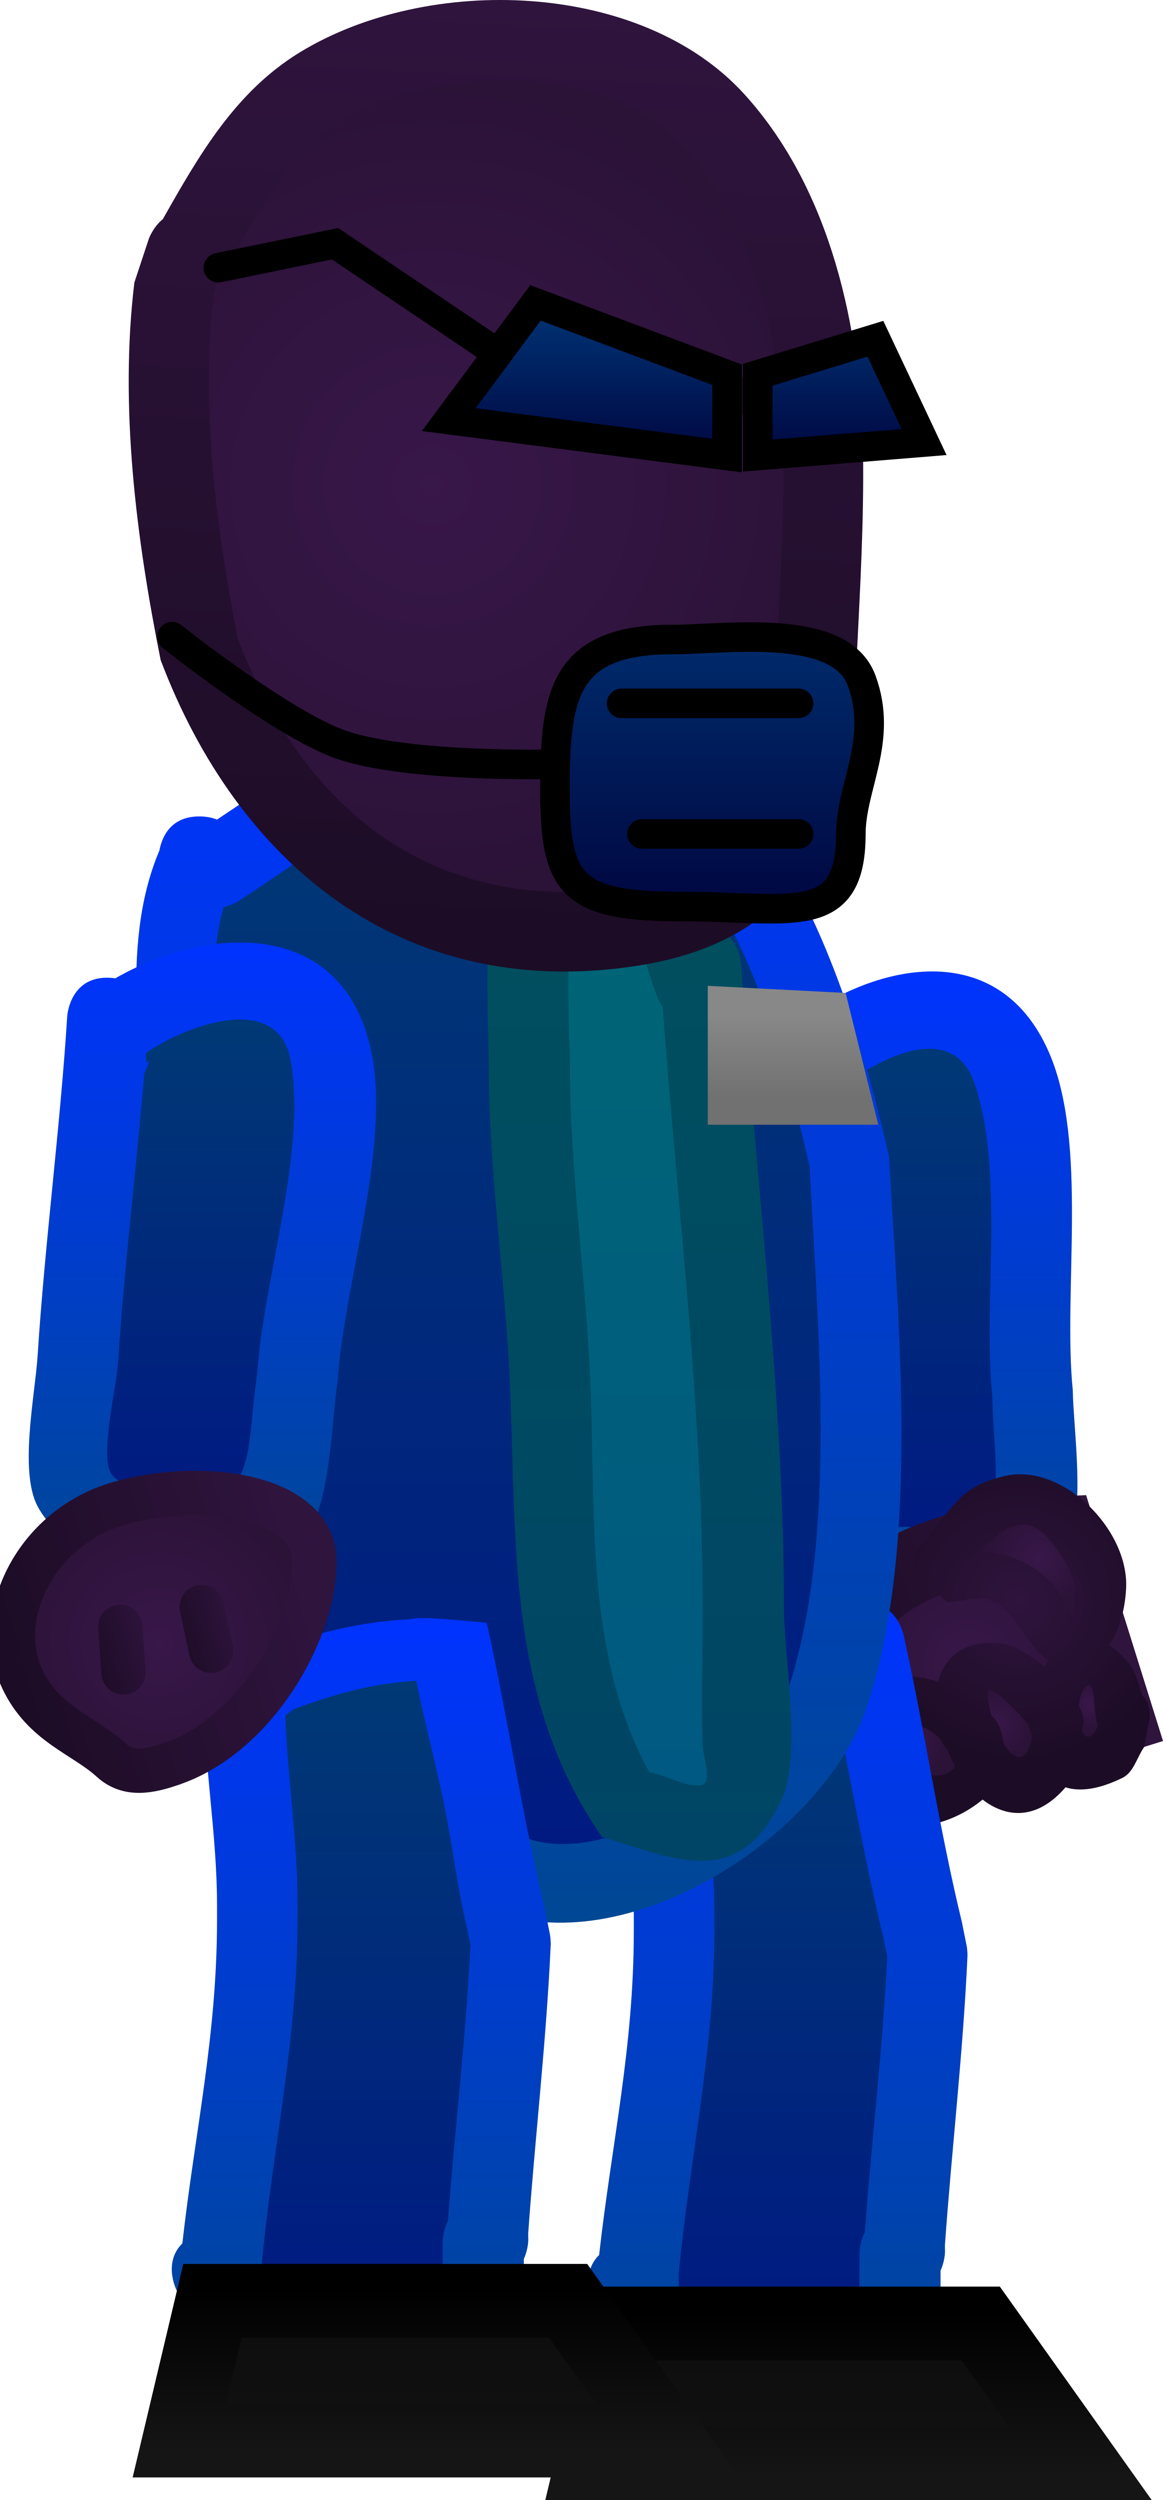 <svg version="1.1" xmlns="http://www.w3.org/2000/svg" xmlns:xlink="http://www.w3.org/1999/xlink" width="39.375" height="84.597" viewBox="0,0,39.375,84.597"><defs><linearGradient x1="331.189" y1="148.253" x2="331.189" y2="169.929" gradientUnits="userSpaceOnUse" id="color-1"><stop offset="0" stop-color="#0033ff"/><stop offset="1" stop-color="#004794"/></linearGradient><linearGradient x1="331.223" y1="150.868" x2="331.223" y2="167.077" gradientUnits="userSpaceOnUse" id="color-2"><stop offset="0" stop-color="#003975"/><stop offset="1" stop-color="#001a82"/></linearGradient><radialGradient cx="333.079" cy="171.642" r="4.269" gradientUnits="userSpaceOnUse" id="color-3"><stop offset="0" stop-color="#381749"/><stop offset="1" stop-color="#2b1237"/></radialGradient><linearGradient x1="337.154" y1="170.367" x2="329.005" y2="172.917" gradientUnits="userSpaceOnUse" id="color-4"><stop offset="0" stop-color="#2f143d"/><stop offset="1" stop-color="#1c0c25"/></linearGradient><radialGradient cx="334.776" cy="169.561" r="5.593" gradientUnits="userSpaceOnUse" id="color-5"><stop offset="0" stop-color="#2f143d"/><stop offset="1" stop-color="#1c0c25"/></radialGradient><radialGradient cx="331.237" cy="174.389" r="1.067" gradientUnits="userSpaceOnUse" id="color-6"><stop offset="0" stop-color="#381749"/><stop offset="1" stop-color="#2b1237"/></radialGradient><radialGradient cx="334.031" cy="173.692" r="1.243" gradientUnits="userSpaceOnUse" id="color-7"><stop offset="0" stop-color="#381749"/><stop offset="1" stop-color="#2b1237"/></radialGradient><radialGradient cx="337.198" cy="173.055" r="0.839" gradientUnits="userSpaceOnUse" id="color-8"><stop offset="0" stop-color="#381749"/><stop offset="1" stop-color="#2b1237"/></radialGradient><radialGradient cx="335.471" cy="168.104" r="1.753" gradientUnits="userSpaceOnUse" id="color-9"><stop offset="0" stop-color="#381749"/><stop offset="1" stop-color="#2b1237"/></radialGradient><linearGradient x1="326.658" y1="169.597" x2="326.658" y2="196.772" gradientUnits="userSpaceOnUse" id="color-10"><stop offset="0" stop-color="#0033ff"/><stop offset="1" stop-color="#004794"/></linearGradient><linearGradient x1="326.82" y1="172.647" x2="326.82" y2="194.176" gradientUnits="userSpaceOnUse" id="color-11"><stop offset="0" stop-color="#003975"/><stop offset="1" stop-color="#001a82"/></linearGradient><linearGradient x1="330.866" y1="193.604" x2="330.866" y2="199.128" gradientUnits="userSpaceOnUse" id="color-12"><stop offset="0" stop-color="#0d0d0d"/><stop offset="1" stop-color="#111111"/></linearGradient><linearGradient x1="330.866" y1="193.604" x2="330.866" y2="199.128" gradientUnits="userSpaceOnUse" id="color-13"><stop offset="0" stop-color="#000000"/><stop offset="1" stop-color="#151515"/></linearGradient><linearGradient x1="317.883" y1="138.888" x2="317.883" y2="180.442" gradientUnits="userSpaceOnUse" id="color-14"><stop offset="0" stop-color="#0033ff"/><stop offset="1" stop-color="#004794"/></linearGradient><linearGradient x1="317.83" y1="141.603" x2="317.83" y2="177.781" gradientUnits="userSpaceOnUse" id="color-15"><stop offset="0" stop-color="#003975"/><stop offset="1" stop-color="#001a82"/></linearGradient><linearGradient x1="321.905" y1="144.472" x2="321.905" y2="175.789" gradientUnits="userSpaceOnUse" id="color-16"><stop offset="0" stop-color="#5ca05c"/><stop offset="1" stop-color="#498049"/></linearGradient><linearGradient x1="321.964" y1="141.785" x2="321.964" y2="178.346" gradientUnits="userSpaceOnUse" id="color-17"><stop offset="0" stop-color="#00505d"/><stop offset="1" stop-color="#004565"/></linearGradient><linearGradient x1="321.905" y1="144.465" x2="321.905" y2="175.796" gradientUnits="userSpaceOnUse" id="color-18"><stop offset="0" stop-color="#006675"/><stop offset="1" stop-color="#005982"/></linearGradient><linearGradient x1="327.74" y1="149.742" x2="327.74" y2="152.504" gradientUnits="userSpaceOnUse" id="color-19"><stop offset="0" stop-color="#ababab"/><stop offset="1" stop-color="#7f7f7f"/></linearGradient><linearGradient x1="327.74" y1="149.742" x2="327.74" y2="152.504" gradientUnits="userSpaceOnUse" id="color-20"><stop offset="0" stop-color="#888888"/><stop offset="1" stop-color="#717171"/></linearGradient><linearGradient x1="312.547" y1="170.132" x2="312.547" y2="196.38" gradientUnits="userSpaceOnUse" id="color-21"><stop offset="0" stop-color="#0033ff"/><stop offset="1" stop-color="#004794"/></linearGradient><linearGradient x1="312.709" y1="172.255" x2="312.709" y2="193.784" gradientUnits="userSpaceOnUse" id="color-22"><stop offset="0" stop-color="#003975"/><stop offset="1" stop-color="#001a82"/></linearGradient><linearGradient x1="316.894" y1="192.838" x2="316.894" y2="198.362" gradientUnits="userSpaceOnUse" id="color-23"><stop offset="0" stop-color="#0d0d0d"/><stop offset="1" stop-color="#111111"/></linearGradient><linearGradient x1="316.894" y1="192.838" x2="316.894" y2="198.362" gradientUnits="userSpaceOnUse" id="color-24"><stop offset="0" stop-color="#000000"/><stop offset="1" stop-color="#151515"/></linearGradient><linearGradient x1="307.17" y1="147.274" x2="307.17" y2="168.809" gradientUnits="userSpaceOnUse" id="color-25"><stop offset="0" stop-color="#0033ff"/><stop offset="1" stop-color="#004794"/></linearGradient><linearGradient x1="307.112" y1="149.88" x2="307.112" y2="165.992" gradientUnits="userSpaceOnUse" id="color-26"><stop offset="0" stop-color="#003975"/><stop offset="1" stop-color="#001a82"/></linearGradient><radialGradient cx="305.683" cy="170.956" r="5.24" gradientUnits="userSpaceOnUse" id="color-27"><stop offset="0" stop-color="#381749"/><stop offset="1" stop-color="#2b1237"/></radialGradient><linearGradient x1="310.718" y1="169.501" x2="300.649" y2="172.411" gradientUnits="userSpaceOnUse" id="color-28"><stop offset="0" stop-color="#2f143d"/><stop offset="1" stop-color="#1c0c25"/></linearGradient><linearGradient x1="308.387" y1="170.187" x2="306.226" y2="170.812" gradientUnits="userSpaceOnUse" id="color-29"><stop offset="0" stop-color="#2f143d"/><stop offset="1" stop-color="#1c0c25"/></linearGradient><linearGradient x1="305.524" y1="170.887" x2="303.363" y2="171.512" gradientUnits="userSpaceOnUse" id="color-30"><stop offset="0" stop-color="#2f143d"/><stop offset="1" stop-color="#1c0c25"/></linearGradient><linearGradient x1="317.905" y1="115.397" x2="316.294" y2="148.122" gradientUnits="userSpaceOnUse" id="color-31"><stop offset="0" stop-color="#2f143d"/><stop offset="1" stop-color="#1c0c25"/></linearGradient><radialGradient cx="314.957" cy="131.811" r="13.685" gradientUnits="userSpaceOnUse" id="color-32"><stop offset="0" stop-color="#381749"/><stop offset="1" stop-color="#2b1237"/></radialGradient><linearGradient x1="323.054" y1="137.237" x2="322.793" y2="142.558" gradientUnits="userSpaceOnUse" id="color-33"><stop offset="0" stop-color="#180c1e"/><stop offset="1" stop-color="#180c1e" stop-opacity="0"/></linearGradient><linearGradient x1="326.579" y1="137.169" x2="326.317" y2="142.49" gradientUnits="userSpaceOnUse" id="color-34"><stop offset="0" stop-color="#180c1e"/><stop offset="1" stop-color="#180c1e" stop-opacity="0"/></linearGradient><linearGradient x1="320.221" y1="125.63" x2="320.221" y2="130.797" gradientUnits="userSpaceOnUse" id="color-35"><stop offset="0" stop-color="#003577"/><stop offset="1" stop-color="#000741"/></linearGradient><linearGradient x1="330.685" y1="125.63" x2="330.685" y2="130.797" gradientUnits="userSpaceOnUse" id="color-36"><stop offset="0" stop-color="#003577"/><stop offset="1" stop-color="#000741"/></linearGradient><linearGradient x1="323.378" y1="134.468" x2="323.378" y2="146.057" gradientUnits="userSpaceOnUse" id="color-37"><stop offset="0" stop-color="#003577"/><stop offset="1" stop-color="#000741"/></linearGradient></defs><g transform="translate(-300.317,-115.382)"><g data-paper-data="{&quot;isPaintingLayer&quot;:true}" fill-rule="nonzero" stroke-linejoin="miter" stroke-miterlimit="10" stroke-dasharray="" stroke-dashoffset="0" style="mix-blend-mode: normal"><g stroke-linecap="butt"><g stroke="none" stroke-width="0.5"><path d="M328.497,153.276c0.265,3.228 0.405,6.466 0.731,9.698c0.077,0.767 -0.095,3.011 0.308,3.659c0.316,0.508 1.16,0.326 1.757,0.366c3.492,0.235 2.637,-1.445 2.587,-4.42c-0.32,-3.149 0.451,-7.598 -0.607,-10.546c-0.818,-2.277 -3.724,-0.534 -4.835,0.559c0.006,0.073 0.013,0.147 0.019,0.22l0.132,0.021c0,0 -0.008,0.198 -0.093,0.441zM326.979,150.22c2.676,-2.193 7.063,-3.299 8.844,0.753c1.349,3.067 0.478,8.098 0.814,11.444c0.025,1.397 0.435,4.03 -0.172,5.302c-1.305,2.733 -7.317,2.944 -9.149,0.558c-0.819,-1.067 -0.703,-3.71 -0.836,-5.025c-0.387,-3.837 -0.507,-7.684 -0.896,-11.51c0,0 -0.139,-1.374 1.235,-1.513c0.055,-0.006 0.108,-0.009 0.159,-0.01z" fill="url(#color-1)"/><path d="M328.567,152.785l-0.085,0.08c-0.006,-0.073 -0.06,-0.247 -0.066,-0.32c1.111,-1.093 4.055,-2.84 4.872,-0.563c1.058,2.948 0.304,7.496 0.624,10.644c0.05,2.974 0.873,4.664 -2.619,4.429c-0.597,-0.04 -1.454,0.14 -1.77,-0.368c-0.403,-0.648 -0.244,-2.898 -0.321,-3.665c-0.326,-3.232 -0.464,-6.568 -0.73,-9.796c0.085,-0.243 0.096,-0.442 0.096,-0.442z" data-paper-data="{&quot;noHover&quot;:false,&quot;origItem&quot;:[&quot;Path&quot;,{&quot;applyMatrix&quot;:true,&quot;segments&quot;:[[[616.01757,324.85208],[0.42222,0.19775],[-5.862,-0.10908]],[[598.41748,324.4053],[5.88139,0],[-1.39497,0]],[[591.77102,324.29391],[1.24103,-0.60726],[-0.97287,0.47604]],[[590.7917,327.39212],[0.18086,-1.06789],[-1.058,6.24707]],[[598.28123,332.85556],[-5.36576,-0.45131],[5.72909,-0.0041]],[[617.38488,333.68111],[-5.50117,1.3696],[4.2505,-1.05822]],[[617.25671,324.87154],[1.76693,2.20033],[-0.1335,-0.00169]],[[616.85624,324.86607],[0.13349,0.00196],[0,0]],[616.79521,325.10061]],&quot;closed&quot;:true}]}" fill="url(#color-2)"/></g><g><path d="M329.37,169.836c1.675,-2.365 6.812,-2.574 6.812,-2.574l1.944,6.212l-8.149,2.55c0,0 -2.282,-3.823 -0.607,-6.188z" fill="url(#color-3)" stroke="url(#color-4)" stroke-width="2.5"/><path d="M332.206,174.398c-0.237,-0.613 -1.572,-0.991 -1.92,-0.425c-0.417,0.677 1.703,2.12 2.338,1.161c-0.103,-0.18 -0.195,-0.367 -0.274,-0.56c-0.094,-0.093 -0.144,-0.175 -0.144,-0.175zM334.241,173.975l0.066,0.368c0.335,0.555 0.741,0.773 0.922,-0.221l-0.154,-0.415c-0.18,-0.212 -0.363,-0.42 -0.567,-0.609c-0.206,-0.19 -0.707,-0.706 -0.722,-0.426c-0.01,0.198 0.04,0.478 0.129,0.77c0.255,0.207 0.326,0.534 0.326,0.534zM328.845,175.333c-0.797,-2.713 1.392,-3.674 3.234,-3.043c0.2,-0.798 0.808,-1.368 1.984,-1.321c0.561,0.022 1.066,0.398 1.517,0.733c0.033,0.024 0.065,0.049 0.096,0.075c0.04,-0.076 0.083,-0.15 0.128,-0.22c-0.765,-0.486 -1.088,-1.72 -1.925,-2.026c-0.465,-0.17 -0.988,0.058 -1.483,0.064l-1.028,-0.942c0,0 -0.387,-0.765 0.358,-1.167c0.064,-0.229 0.201,-0.388 0.201,-0.388c0.862,-0.966 1.023,-1.432 2.38,-1.765c1.954,-0.481 4.225,1.788 4.137,3.775c-0.027,0.604 -0.18,1.38 -0.579,1.936c0.209,0.141 0.425,0.336 0.648,0.595c0.261,0.303 0.347,0.712 0.468,1.101c0.309,0.287 0.262,0.748 0.262,0.748l-0.19,1.01c-0.244,0.347 -0.352,0.854 -0.733,1.041c-0.817,0.402 -1.452,0.471 -1.929,0.322c-0.967,1.118 -1.992,1.042 -2.808,0.414c-1.474,1.232 -4.029,1.473 -4.739,-0.941zM337.479,173.741c-0.026,-0.048 -0.038,-0.08 -0.038,-0.08c-0.139,-0.391 -0.019,-1.459 -0.342,-1.198c-0.132,0.107 -0.204,0.374 -0.225,0.662c0.101,0.169 0.217,0.462 0.077,0.775c0.099,0.28 0.282,0.347 0.528,-0.16zM333.576,167.88c1.305,0.138 2.357,0.635 2.999,2.119c0.113,0.26 0.122,-0.56 0.11,-0.843c-0.025,-0.598 -0.612,-1.404 -1.01,-1.809c-0.755,-0.768 -1.524,-0.111 -2.099,0.533z" fill="url(#color-5)" stroke="none" stroke-width="0.5"/><path d="M332.385,174.573c0.08,0.193 0.169,0.395 0.271,0.575c-0.635,0.96 -2.817,-0.514 -2.401,-1.192c0.348,-0.565 1.748,-0.179 1.985,0.434c0,0 0.051,0.089 0.145,0.183z" data-paper-data="{&quot;noHover&quot;:false,&quot;origItem&quot;:[&quot;Path&quot;,{&quot;applyMatrix&quot;:true,&quot;segments&quot;:[[[713.45739,344.01345],[0,0],[-1.18729,0.07749]],[[711.6847,347.09997],[-0.78859,-0.90597],[0.94514,1.08581]],[[714.95349,343.68807],[1.31533,1.61513],[-0.36571,0.08035]],[[713.8376,343.85931],[0.37577,-0.0336],[-0.21177,0.11203]]],&quot;closed&quot;:true}]}" fill="url(#color-6)" stroke="none" stroke-width="0.5"/><path d="M333.882,173.431c-0.089,-0.292 -0.128,-0.589 -0.117,-0.787c0.015,-0.279 0.537,0.23 0.742,0.419c0.204,0.188 0.423,0.436 0.604,0.648l0.148,0.431c-0.182,0.994 -0.627,0.79 -0.962,0.235l-0.078,-0.375c0,0 -0.081,-0.364 -0.336,-0.571z" data-paper-data="{&quot;noHover&quot;:false,&quot;origItem&quot;:[&quot;Path&quot;,{&quot;applyMatrix&quot;:true,&quot;segments&quot;:[[713.82736,340.26916],[[714.49854,340.35442],[0,0],[1.14027,-0.27893]],[[714.61501,338.64132],[1.61915,0.85151],[0,0]],[[713.81479,338.68239],[0,0],[-0.463,0.19701]],[[712.45674,339.33334],[0.43528,-0.2507],[-0.43855,0.25258]],[[711.32956,340.35047],[-0.47431,-0.17649],[0.33621,0.1251]],[[712.7295,340.54308],[-0.55295,-0.00423],[0.49603,-0.32863]]],&quot;closed&quot;:true}]}" fill="url(#color-7)" stroke="none" stroke-width="0.5"/><path d="M336.942,173.934c0.14,-0.313 0.003,-0.657 -0.098,-0.826c0.021,-0.289 0.122,-0.573 0.254,-0.68c0.323,-0.261 0.226,0.869 0.365,1.26c0,0 0.011,0.032 0.037,0.081c-0.246,0.507 -0.46,0.444 -0.559,0.165z" data-paper-data="{&quot;noHover&quot;:false,&quot;origItem&quot;:[&quot;Path&quot;,{&quot;applyMatrix&quot;:true,&quot;segments&quot;:[[[715.17227,334.54677],[0.74271,0.69867],[-0.09765,0.01859]],[[715.01337,334.56944],[0,0],[-0.75102,0.02862]],[[712.75938,334.51273],[-0.27742,-0.69849],[0.1134,0.28552]],[[713.78191,335.2593],[-0.48756,-0.19192],[0.34728,-0.08294]],[[715.16273,335.54445],[-0.46486,-0.41063],[0.53654,-0.01982]]],&quot;closed&quot;:true}]}" fill="url(#color-8)" stroke="none" stroke-width="0.5"/><path d="M335.686,167.314c0.397,0.405 1.007,1.255 1.032,1.852c0.012,0.283 -0.006,1.117 -0.119,0.857c-0.642,-1.484 -1.751,-2.02 -3.056,-2.159c0.575,-0.644 1.388,-1.318 2.142,-0.551z" data-paper-data="{&quot;noHover&quot;:false,&quot;origItem&quot;:[&quot;Path&quot;,{&quot;applyMatrix&quot;:true,&quot;segments&quot;:[[[702.93741,338.12353],[-0.80111,-1.3408],[0.9444,-2.1794]],[[708.21863,334.08789],[-2.91026,0.30733],[0.51019,-0.05388]],[[706.82186,333.44151],[0.49549,0.133],[-1.04577,-0.28072]],[[703.15134,334.20874],[0.91368,-0.46802],[-1.73453,0.8885]]],&quot;closed&quot;:true}]}" fill="url(#color-9)" stroke="none" stroke-width="0.5"/></g></g><g stroke-linecap="butt"><g data-paper-data="{&quot;index&quot;:null}" stroke="none" stroke-width="0.5"><path d="M320.766,193.975l-0.369,-0.724c0,0 -0.458,-0.917 0.204,-1.565c0.419,-3.743 1.174,-7.018 1.174,-10.941c0,0 0,-1.381 1.381,-1.381c1.381,0 1.381,1.381 1.381,1.381c0,0 0,1.381 -1.381,1.381c-1.381,0 -1.381,-1.381 -1.381,-1.381v-0.457c0.006,-2.452 -0.456,-4.851 -0.457,-7.316c0,0 0,-1.317 1.286,-1.379l0.843,-0.529c1.853,-0.672 3.33,-1.03 5.172,-1.125c0.155,-0.13 0.362,-0.236 0.64,-0.297c1.348,-0.3 1.648,1.049 1.648,1.049c0.719,3.233 1.195,6.516 1.976,9.73l0.164,0.816c0,0 0.013,0.064 0.019,0.166c0.009,0.102 0.006,0.167 0.006,0.167c-0.149,3.282 -0.531,6.518 -0.764,9.791l0.004,0.206c0,0 0,0.318 -0.152,0.648c0,0.444 0,0.889 0,1.333v1.33c0.022,0.469 -0.135,0.784 -0.345,0.995c-0.193,0.227 -0.494,0.409 -0.962,0.426c-4.054,0.343 -7.562,1.627 -10.086,-2.324zM329.397,191.566c0,0 0,-0.352 0.178,-0.7c0.23,-3.093 0.582,-6.154 0.731,-9.256l-0.107,-0.541c-0.668,-2.765 -1.119,-5.577 -1.687,-8.367c-1.456,0.09 -2.593,0.399 -4.12,0.956l-0.292,0.217c0.085,2.15 0.434,4.255 0.439,6.411v0.457c0,4.095 -0.857,7.635 -1.226,11.569l0.007,0.32c0,0 -0,0.067 -0.015,0.17c1.413,1.925 3.772,1.286 6.093,0.905c0,-0.807 0,-1.736 0,-2.143z" fill="url(#color-10)"/><path d="M329.411,193.762c-2.321,0.38 -4.713,1.018 -6.126,-0.907c0.015,-0.104 0.014,-0.171 0.014,-0.171l-0.007,-0.32c0.369,-3.934 1.211,-7.568 1.211,-11.663l0.003,-0.46c-0.005,-2.156 -0.337,-4.27 -0.422,-6.42l0.294,-0.217c1.526,-0.557 2.686,-0.868 4.142,-0.957c0.568,2.79 1.056,5.625 1.724,8.39l0.111,0.547c-0.148,3.102 -0.531,6.24 -0.76,9.333c-0.178,0.349 -0.18,0.701 -0.18,0.701c0,0.407 -0.003,1.337 -0.003,2.144z" data-paper-data="{&quot;noHover&quot;:false,&quot;origItem&quot;:[&quot;Path&quot;,{&quot;applyMatrix&quot;:true,&quot;segments&quot;:[[[329.34589,196.45675],[0,0.36854],[0,0]],[[329.50667,195.82278],[-0.16078,0.31546],[0.20811,-2.79922]],[[330.16794,187.44507],[-0.13425,2.80784],[0,0]],[[330.07085,186.95568],[0,0],[-0.60488,-2.50272]],[[328.54369,179.3825],[0.51447,2.5252],[-1.31764,0.08123]],[[324.81473,180.24814],[1.38162,-0.50411],[0,0]],[[324.55041,180.44449],[0,0],[0.07662,1.9458]],[[324.94774,186.24748],[-0.00418,-1.95127],[0,0]],[[324.94774,186.66137],[0,0],[0,3.7065]],[[323.83783,197.13298],[0.33393,-3.56105],[0,0]],[323.84403,197.42249],[[323.83081,197.57676],[0.01322,-0.09403],[1.27911,1.74231]],[[329.34589,198.39616],[-2.10106,0.34423],[0,-0.73049]]],&quot;closed&quot;:true}]}" fill="url(#color-11)"/></g><path d="M320.36,198.729l1.121,-4.725h12.042l3.364,4.725z" fill="url(#color-12)" stroke="url(#color-13)" stroke-width="2.5"/></g><g stroke-linecap="butt"><path d="M305.715,144.159c0.069,-0.383 0.337,-1.171 1.384,-1.151c0.223,0.004 0.409,0.044 0.565,0.107c2.292,-1.52 4.668,-3.27 7.362,-3.887c10.097,-2.31 13.633,7.58 15.389,15.282c0.311,5.684 1.075,13.243 -0.773,18.694c-1.473,4.344 -8.205,8.683 -12.791,6.775c-1.036,-0.431 -2.524,-1.78 -3.435,-2.554c-3.775,-2.858 -6.654,-6.927 -7.966,-11.578c-0.914,-3.241 -0.165,-7.476 -0.207,-10.845c-0.045,-3.559 -0.928,-7.546 0.472,-10.844zM307.919,146.122c-0.76,2.65 0.053,6.198 0.086,8.849c0.039,3.062 -0.752,7.203 0.105,10.133c1.211,4.141 3.675,7.622 7.036,10.169c0.559,0.476 2.087,1.839 2.741,2.147c2.976,1.404 8.257,-2.307 9.136,-5.09c1.63,-5.163 0.917,-12.083 0.657,-17.437c-1.391,-6.024 -3.79,-14.869 -12.02,-12.975c-2.644,0.608 -5.018,2.584 -7.248,4.008c0,0 -0.203,0.129 -0.493,0.196z" data-paper-data="{&quot;index&quot;:null}" fill="url(#color-14)" stroke="none" stroke-width="0.5"/><path d="M308.38,145.88c2.23,-1.424 4.628,-3.409 7.273,-4.018c8.231,-1.893 10.686,6.982 12.077,13.006c0.26,5.354 0.955,12.343 -0.674,17.505c-0.879,2.783 -6.192,6.504 -9.168,5.101c-0.653,-0.308 -2.192,-1.671 -2.75,-2.148c-3.361,-2.548 -5.864,-6.056 -7.075,-10.197c-0.857,-2.93 -0.068,-7.122 -0.107,-10.184c-0.034,-2.651 -0.829,-6.219 -0.069,-8.869c0.29,-0.066 0.494,-0.197 0.494,-0.197z" data-paper-data="{&quot;noHover&quot;:false,&quot;origItem&quot;:[&quot;Path&quot;,{&quot;applyMatrix&quot;:true,&quot;segments&quot;:[[[676.95363,327.53763],[0.52277,-0.13029],[-1.28111,4.82322]],[[677.42355,343.54993],[-0.15471,-4.79615],[0.17873,5.54086]],[[677.97299,361.88541],[-1.65452,-5.27281],[2.33812,7.45136]],[[691.0677,380.04187],[-6.17325,-4.49245],[1.0278,0.84204]],[[696.10429,383.8304],[-1.19344,-0.53461],[5.43667,2.43539]],[[712.45871,374.29465],[-1.49146,5.06858],[2.76649,-9.40165]],[[713.03049,342.71279],[0.65934,9.6801],[-2.73024,-10.85366]],[[690.81498,319.65452],[14.83008,-3.71801],[-4.76467,1.19454]],[[677.83852,327.16594],[3.98524,-2.65696],[0,0]]],&quot;closed&quot;:true}],&quot;index&quot;:null}" fill="url(#color-15)" stroke="none" stroke-width="0.5"/><path d="M324.108,169.841c0,1.524 -0.052,3.057 -0.004,4.58c0.015,0.455 0.369,1.332 -0.086,1.365c-0.586,0.041 -1.131,-0.355 -1.712,-0.438c-2.173,-3.929 -1.816,-8.684 -1.99,-13.045c-0.143,-3.597 -0.706,-7.294 -0.703,-10.886c0.001,-1.244 -0.375,-6.393 0.874,-6.945c1.198,1.037 1.534,3.34 2.152,4.824l0.111,0.149c0.5,6.74 1.358,13.661 1.358,20.397z" data-paper-data="{&quot;noHover&quot;:false,&quot;origItem&quot;:[&quot;Path&quot;,{&quot;applyMatrix&quot;:true,&quot;segments&quot;:[[[695.28471,336.78703],[0.90515,12.20038],[0,0]],[[695.08577,336.5182],[0,0],[-1.1183,-2.68565]],[[691.20635,327.78622],[2.16851,1.87744],[-2.26047,0.99958]],[[689.64076,340.3558],[0.0015,-2.25151],[-0.00433,6.50217]],[[690.94745,359.88474],[-0.25953,-6.51127],[0.31463,7.89377]],[[694.48771,383.47986],[-3.93349,-7.11322],[1.0523,0.14957]],[[697.57617,384.27276],[-1.06024,0.07479],[0.82282,-0.05804]],[[697.72931,381.8029],[0.02636,0.82445],[-0.08813,-2.75645]],[[697.72931,373.51348],[0,2.75805],[0,-12.1937]]],&quot;closed&quot;:true}],&quot;index&quot;:null}" fill="url(#color-16)" stroke="none" stroke-width="0.5"/><path d="M324.597,146.808c0.752,0.296 0.812,1.197 0.812,1.197c0.481,7.228 1.449,14.548 1.449,21.783c0,1.634 0.613,5.007 -0.078,6.482c-1.448,3.094 -3.586,2.017 -6.085,1.268c-3.197,-4.622 -2.888,-9.755 -3.106,-15.164c-0.146,-3.637 -0.722,-7.27 -0.724,-10.903c-0.001,-1.994 -0.408,-7.164 1.215,-8.655c0.719,-0.66 1.827,-0.688 2.74,-1.031c2.429,1.576 2.96,2.911 3.776,5.023zM322.745,149.499l-0.11,-0.149c-0.618,-1.484 -0.945,-3.787 -2.143,-4.824c-1.249,0.552 -0.864,5.7 -0.865,6.944c-0.002,3.592 0.578,7.191 0.722,10.788c0.174,4.361 -0.217,9.105 1.956,13.034c0.581,0.083 1.12,0.479 1.706,0.438c0.455,-0.032 0.099,-0.909 0.085,-1.364c-0.049,-1.523 0,-3.056 0,-4.579c0,-6.736 -0.85,-13.549 -1.35,-20.288z" data-paper-data="{&quot;index&quot;:null}" fill="url(#color-17)" stroke="none" stroke-width="0.5"/><path d="M324.109,169.849c0,1.524 -0.053,3.057 -0.004,4.58c0.015,0.455 0.369,1.332 -0.086,1.365c-0.586,0.041 -1.132,-0.355 -1.713,-0.437c-2.173,-3.929 -1.821,-8.686 -1.994,-13.046c-0.143,-3.597 -0.703,-7.308 -0.701,-10.9c0.001,-1.244 -0.374,-6.393 0.875,-6.945c1.198,1.037 1.535,3.34 2.153,4.824l0.111,0.149c0.5,6.74 1.359,13.676 1.359,20.412z" data-paper-data="{&quot;noHover&quot;:false,&quot;origItem&quot;:[&quot;Path&quot;,{&quot;applyMatrix&quot;:true,&quot;segments&quot;:[[[645.27911,303.76847],[0.96165,12.96171],[0,0]],[[645.06775,303.48285],[0,0],[-1.18809,-2.85326]],[[640.94624,294.20597],[2.30382,1.9946],[-2.40154,1.06196]],[[639.28294,307.55993],[0.00159,-2.39202],[-0.00459,6.90792]],[[640.67118,328.30755],[-0.27574,-6.91759],[0.33425,8.38638]],[[644.43237,353.3751],[-4.17897,-7.55711],[1.11797,0.15889]],[[647.71356,354.21748],[-1.1264,0.07947],[0.87417,-0.06166]],[[647.87626,351.59349],[0.028,0.87591],[-0.09362,-2.92845]],[[647.87626,342.78678],[0,2.93017],[0,-12.95463]]],&quot;closed&quot;:true,&quot;fillColor&quot;:[0,0,0,1]}]}" fill="url(#color-18)" stroke="none" stroke-width="0.5"/><path d="M325.53,152.19v-2.134l2.427,0.125l0.498,2.009z" data-paper-data="{&quot;index&quot;:null}" fill="url(#color-19)" stroke="url(#color-20)" stroke-width="2.5"/></g><g stroke-linecap="butt"><g data-paper-data="{&quot;index&quot;:null}" stroke="none" stroke-width="0.5"><path d="M306.656,193.582l-0.369,-0.724c0,0 -0.458,-0.917 0.204,-1.565c0.419,-3.743 1.174,-7.018 1.174,-10.941c0,0 0,-1.381 1.381,-1.381c1.381,0 1.381,1.381 1.381,1.381c0,0 0,1.381 -1.381,1.381c-1.381,0 -1.381,-1.381 -1.381,-1.381v-0.457c0.006,-2.452 -0.456,-4.851 -0.457,-7.316l2.004,-1.285c1.853,-0.672 3.205,-1.03 5.048,-1.125c0.155,-0.13 2.537,0.128 2.537,0.128c0.719,3.233 1.195,6.516 1.976,9.73l0.164,0.816c0,0 0.013,0.064 0.019,0.166c0.009,0.102 0.007,0.167 0.007,0.167c-0.149,3.282 -0.531,6.518 -0.764,9.791l0.004,0.206c0,0 0,0.318 -0.152,0.648c0,0.444 0,0.889 0,1.333v1.33c0.022,0.469 -0.135,0.784 -0.345,0.995c-0.193,0.227 -0.494,0.409 -0.962,0.426c-4.054,0.343 -7.562,1.627 -10.086,-2.324zM315.286,191.173c0,0 0,-0.352 0.178,-0.7c0.23,-3.093 0.582,-6.154 0.731,-9.256l-0.107,-0.541c-0.668,-2.765 -1.119,-5.577 -1.687,-8.367c-1.456,0.09 -2.593,0.399 -4.12,0.956l-0.292,0.217c0.085,2.15 0.434,4.255 0.439,6.411v0.457c0,4.095 -0.857,7.635 -1.226,11.569l0.007,0.32c0,0 0,0.067 -0.015,0.17c1.413,1.925 3.772,1.286 6.093,0.905c0,-0.807 0,-1.736 0,-2.143z" fill="url(#color-21)"/><path d="M315.3,193.37c-2.321,0.38 -4.713,1.018 -6.126,-0.907c0.015,-0.104 0.014,-0.171 0.014,-0.171l-0.007,-0.32c0.369,-3.934 1.211,-7.568 1.211,-11.663l0.003,-0.46c-0.005,-2.156 -0.337,-4.27 -0.422,-6.42l0.294,-0.217c1.526,-0.557 2.686,-0.868 4.142,-0.957c0.297,1.458 0.696,2.928 0.986,4.394c0.265,1.34 0.418,2.676 0.738,3.997l0.111,0.547c-0.148,3.102 -0.531,6.24 -0.76,9.333c-0.178,0.349 -0.18,0.701 -0.18,0.701c0,0.407 -0.003,1.337 -0.003,2.144z" data-paper-data="{&quot;noHover&quot;:false,&quot;origItem&quot;:[&quot;Path&quot;,{&quot;applyMatrix&quot;:true,&quot;segments&quot;:[[[656.20845,399.25981],[0,0.73707],[0,0]],[[656.53001,397.99186],[-0.32156,0.63093],[0.41621,-5.59843]],[[657.85254,381.23645],[-0.26849,5.61568],[0,0]],[[657.65836,380.25767],[0,0],[-1.20977,-5.00543]],[[654.60405,365.11129],[1.02893,5.0504],[-2.63528,0.16247]],[[647.14612,366.84258],[2.76323,-1.00821],[0,0]],[[646.61747,367.23529],[0,0],[0.15324,3.89159]],[[647.41214,378.84126],[-0.00836,-3.90254],[0,0]],[[647.41214,379.66904],[0,0],[0,7.413]],[[645.19232,400.61227],[0.66787,-7.12211],[0,0]],[645.20473,401.19129],[[645.17828,401.49982],[0.02645,-0.18806],[2.55822,3.48462]],[[656.20845,403.13861],[-4.20212,0.68846],[0,-1.46098]]],&quot;closed&quot;:true}]}" fill="url(#color-22)"/></g><path d="M306.389,197.962l1.121,-4.725h12.042l3.364,4.725z" fill="url(#color-23)" stroke="url(#color-24)" stroke-width="2.5"/></g><g><g stroke="none" stroke-width="0.5" stroke-linecap="butt"><path d="M305.217,151.75c-0.268,3.228 -0.661,6.444 -0.869,9.687c-0.049,0.769 -0.587,2.954 -0.297,3.66c0.228,0.553 1.091,0.512 1.673,0.649c3.406,0.804 2.838,-0.993 3.277,-3.936c0.2,-3.158 1.691,-7.421 1.131,-10.502c-0.433,-2.381 -3.586,-1.137 -4.861,-0.241c-0.006,0.074 -0.011,0.147 -0.017,0.221l0.127,0.042c0,0 -0.041,0.194 -0.165,0.42zM304.221,148.486c2.999,-1.724 7.508,-2.096 8.601,2.193c0.827,3.247 -0.856,8.066 -1.074,11.423c-0.204,1.382 -0.232,4.047 -1.04,5.202c-1.735,2.482 -7.701,1.704 -9.117,-0.95c-0.633,-1.187 -0.085,-3.775 -0.001,-5.094c0.247,-3.848 0.76,-7.664 1.004,-11.501c0,0 0.088,-1.378 1.467,-1.29c0.055,0.004 0.108,0.009 0.159,0.017z" fill="url(#color-25)"/><path d="M305.367,151.277l-0.097,0.064c0.006,-0.074 -0.019,-0.253 -0.013,-0.327c1.276,-0.896 4.466,-2.137 4.899,0.244c0.56,3.081 -0.93,7.444 -1.13,10.603c-0.439,2.942 0.096,4.744 -3.31,3.94c-0.582,-0.138 -1.457,-0.1 -1.685,-0.653c-0.291,-0.706 0.235,-2.899 0.284,-3.668c0.208,-3.242 0.619,-6.555 0.887,-9.783c0.124,-0.226 0.167,-0.421 0.167,-0.421z" data-paper-data="{&quot;noHover&quot;:false,&quot;origItem&quot;:[&quot;Path&quot;,{&quot;applyMatrix&quot;:true,&quot;segments&quot;:[[[616.01757,324.85208],[0.42222,0.19775],[-5.862,-0.10908]],[[598.41748,324.4053],[5.88139,0],[-1.39497,0]],[[591.77102,324.29391],[1.24103,-0.60726],[-0.97287,0.47604]],[[590.7917,327.39212],[0.18086,-1.06789],[-1.058,6.24707]],[[598.28123,332.85556],[-5.36576,-0.45131],[5.72909,-0.0041]],[[617.38488,333.68111],[-5.50117,1.3696],[4.2505,-1.05822]],[[617.25671,324.87154],[1.76693,2.20033],[-0.1335,-0.00169]],[[616.85624,324.86607],[0.13349,0.00196],[0,0]],[616.79521,325.10061]],&quot;closed&quot;:true}]}" fill="url(#color-26)"/></g><g stroke-width="1.5"><path d="M306.264,175.015c-0.954,0.353 -1.627,0.425 -2.168,-0.068c-0.946,-0.861 -2.3,-1.21 -3.029,-2.765c-1,-2.134 0.478,-5.119 3.259,-5.923c2.78,-0.804 6.691,-0.316 6.637,2.04c-0.056,2.416 -2.025,5.728 -4.698,6.716z" fill="url(#color-27)" stroke="url(#color-28)" stroke-linecap="butt"/><path d="M307.149,169.758l0.316,1.483" fill="none" stroke="url(#color-29)" stroke-linecap="round"/><path d="M304.389,170.428l0.109,1.543" fill="none" stroke="url(#color-30)" stroke-linecap="round"/></g></g><g><g stroke="none" stroke-width="0.5" stroke-linecap="butt"><path d="M307.609,125.274c-0.466,3.829 0.063,7.9 0.802,11.68c1.949,5.097 5.626,8.703 11.436,8.559c1.817,-0.045 3.898,-0.38 5.141,-1.875c1.213,-1.458 1.418,-3.595 1.654,-5.417l-0.075,-0.771c0.109,-2.224 0.24,-4.432 0.21,-6.66c-0.038,-3.544 -0.848,-7.638 -3.31,-10.371c-2.61,-2.897 -8.375,-2.852 -11.611,-0.877c-1.792,1.094 -2.763,3.081 -3.743,4.829c0,0 -0.099,0.177 -0.29,0.356zM329.401,138.428c-0.329,2.455 -0.681,5.035 -2.323,7.017c-1.373,1.657 -3.399,2.369 -5.434,2.653c-7.741,1.084 -13.282,-3.493 -15.888,-10.382c-0.83,-4.14 -1.396,-8.576 -0.89,-12.774l0.49,-1.481c0,0 0.138,-0.39 0.476,-0.667c1.212,-2.143 2.444,-4.297 4.62,-5.631c4.371,-2.68 11.572,-2.432 15.061,1.401c2.94,3.229 3.96,7.97 4.025,12.189c0.029,2.285 -0.101,4.55 -0.213,6.832l0.077,0.5c0,0 0.008,0.066 0.005,0.171c0.001,0.105 -0.008,0.171 -0.008,0.171z" data-paper-data="{&quot;index&quot;:null}" fill="url(#color-31)"/><path d="M307.78,124.694c0.19,-0.18 0.291,-0.358 0.291,-0.358c0.979,-1.748 1.971,-3.751 3.764,-4.845c3.236,-1.975 9.05,-2.018 11.66,0.879c2.462,2.733 3.3,6.87 3.338,10.414c0.03,2.227 -0.108,4.469 -0.217,6.694l0.073,0.774c-0.236,1.822 -0.457,3.974 -1.669,5.432c-1.243,1.495 -3.344,1.838 -5.161,1.883c-5.811,0.144 -9.546,-3.487 -11.495,-8.584c-0.74,-3.781 -1.266,-7.911 -0.801,-11.74z" data-paper-data="{&quot;noHover&quot;:false,&quot;origItem&quot;:[&quot;Path&quot;,{&quot;applyMatrix&quot;:true,&quot;segments&quot;:[[[671.09228,293.63325],[0,0],[-0.50118,6.96414]],[[673.5825,314.68052],[-1.67396,-6.76963],[3.97672,9.04261]],[[695.02141,329.13737],[-10.49315,0.77816],[3.28185,-0.24338]],[[704.15028,325.29034],[-2.11482,2.81329],[2.06259,-2.74382]],[[706.65855,315.34875],[-0.26422,3.31542],[0,0]],[[706.45502,313.96054],[0,0],[0,-4.03171]],[[706.24174,301.9005],[0.25297,4.02447],[-0.38383,-6.40502]],[[699.33412,283.4432],[4.6941,4.72241],[-4.97613,-5.00614]],[[678.26275,282.89097],[5.67532,-3.85953],[-3.14292,2.13736]],[[671.92541,291.95545],[1.61496,-3.24753],[0,0]],[[671.43327,292.62555],[0.3281,-0.342],[0,0]]],&quot;closed&quot;:true}],&quot;index&quot;:null}" fill="url(#color-32)"/><path d="M322.722,128.954c-0.4,1.322 -1.722,0.921 -1.722,0.921l-0.143,-0.086c-0.481,-0.024 -0.963,-0.047 -1.444,-0.071c0,0 -1.379,-0.068 -1.311,-1.447c0.068,-1.379 1.447,-1.311 1.447,-1.311c0.481,0.024 0.963,0.047 1.444,0.071l0.808,0.202c0,0 1.322,0.4 0.921,1.722z" data-paper-data="{&quot;index&quot;:null}" fill="#180c1e"/><path d="M322.883,142.562c-1.272,-0.063 -1.209,-1.334 -1.209,-1.334l0.062,-1.215c-0.036,-0.47 -0.072,-0.94 -0.109,-1.409c0,0 -0.096,-1.27 1.174,-1.365c1.27,-0.096 1.365,1.174 1.365,1.174c0.039,0.523 0.077,1.045 0.116,1.568l-0.065,1.374c0,0 -0.063,1.272 -1.334,1.209z" data-paper-data="{&quot;index&quot;:null}" fill="url(#color-33)"/><path d="M326.408,142.495c-1.272,-0.063 -1.209,-1.334 -1.209,-1.334l0.062,-1.215c-0.036,-0.47 -0.072,-0.94 -0.109,-1.409c0,0 -0.096,-1.27 1.174,-1.365c1.27,-0.096 1.365,1.174 1.365,1.174c0.039,0.523 0.077,1.045 0.116,1.568l-0.065,1.374c0,0 -0.063,1.272 -1.334,1.209z" data-paper-data="{&quot;index&quot;:null}" fill="url(#color-34)"/><path d="M325.342,129.083c-0.269,-1.355 1.086,-1.623 1.086,-1.623l0.824,-0.121c0.481,0.024 0.963,0.047 1.444,0.071c0,0 1.379,0.068 1.311,1.447c-0.068,1.379 -1.447,1.311 -1.447,1.311c-0.481,-0.024 -0.963,-0.047 -1.444,-0.071l-0.151,0.072c0,0 -1.355,0.269 -1.623,-1.086z" data-paper-data="{&quot;index&quot;:null}" fill="#180c1e"/></g><path d="M318.448,125.63l6.483,2.431v2.735l-9.421,-1.216z" fill="url(#color-35)" stroke="#000000" stroke-width="1" stroke-linecap="round"/><path d="M307.71,124.44l3.951,-0.81l5.268,3.546" fill="none" stroke="#000000" stroke-width="1" stroke-linecap="round"/><path d="M331.604,130.34l-5.63,0.457v-2.735l3.981,-1.218z" data-paper-data="{&quot;index&quot;:null}" fill="url(#color-36)" stroke="#000000" stroke-width="1" stroke-linecap="round"/><path d="M319.106,142.128c0,-3.2 0.262,-5.107 3.978,-5.107c1.837,0 5.674,-0.589 6.403,1.386c0.745,2.019 -0.363,3.576 -0.363,5.194c0,3.2 -2.03,2.455 -5.745,2.455c-3.715,0 -4.272,-0.728 -4.272,-3.928z" fill="url(#color-37)" stroke="#000000" stroke-width="1" stroke-linecap="butt"/><path d="M321.364,139.182h5.991" fill="none" stroke="#000000" stroke-width="1" stroke-linecap="round"/><path d="M322.052,143.601h5.303" fill="none" stroke="#000000" stroke-width="1" stroke-linecap="round"/><path d="M319.007,141.244c0,0 -4.831,0.112 -7.085,-0.645c-2.005,-0.673 -5.78,-3.676 -5.78,-3.676" fill="none" stroke="#000000" stroke-width="1" stroke-linecap="round"/></g></g></g></svg><!--rotationCenter:19.682684999999992:64.61802772853952-->